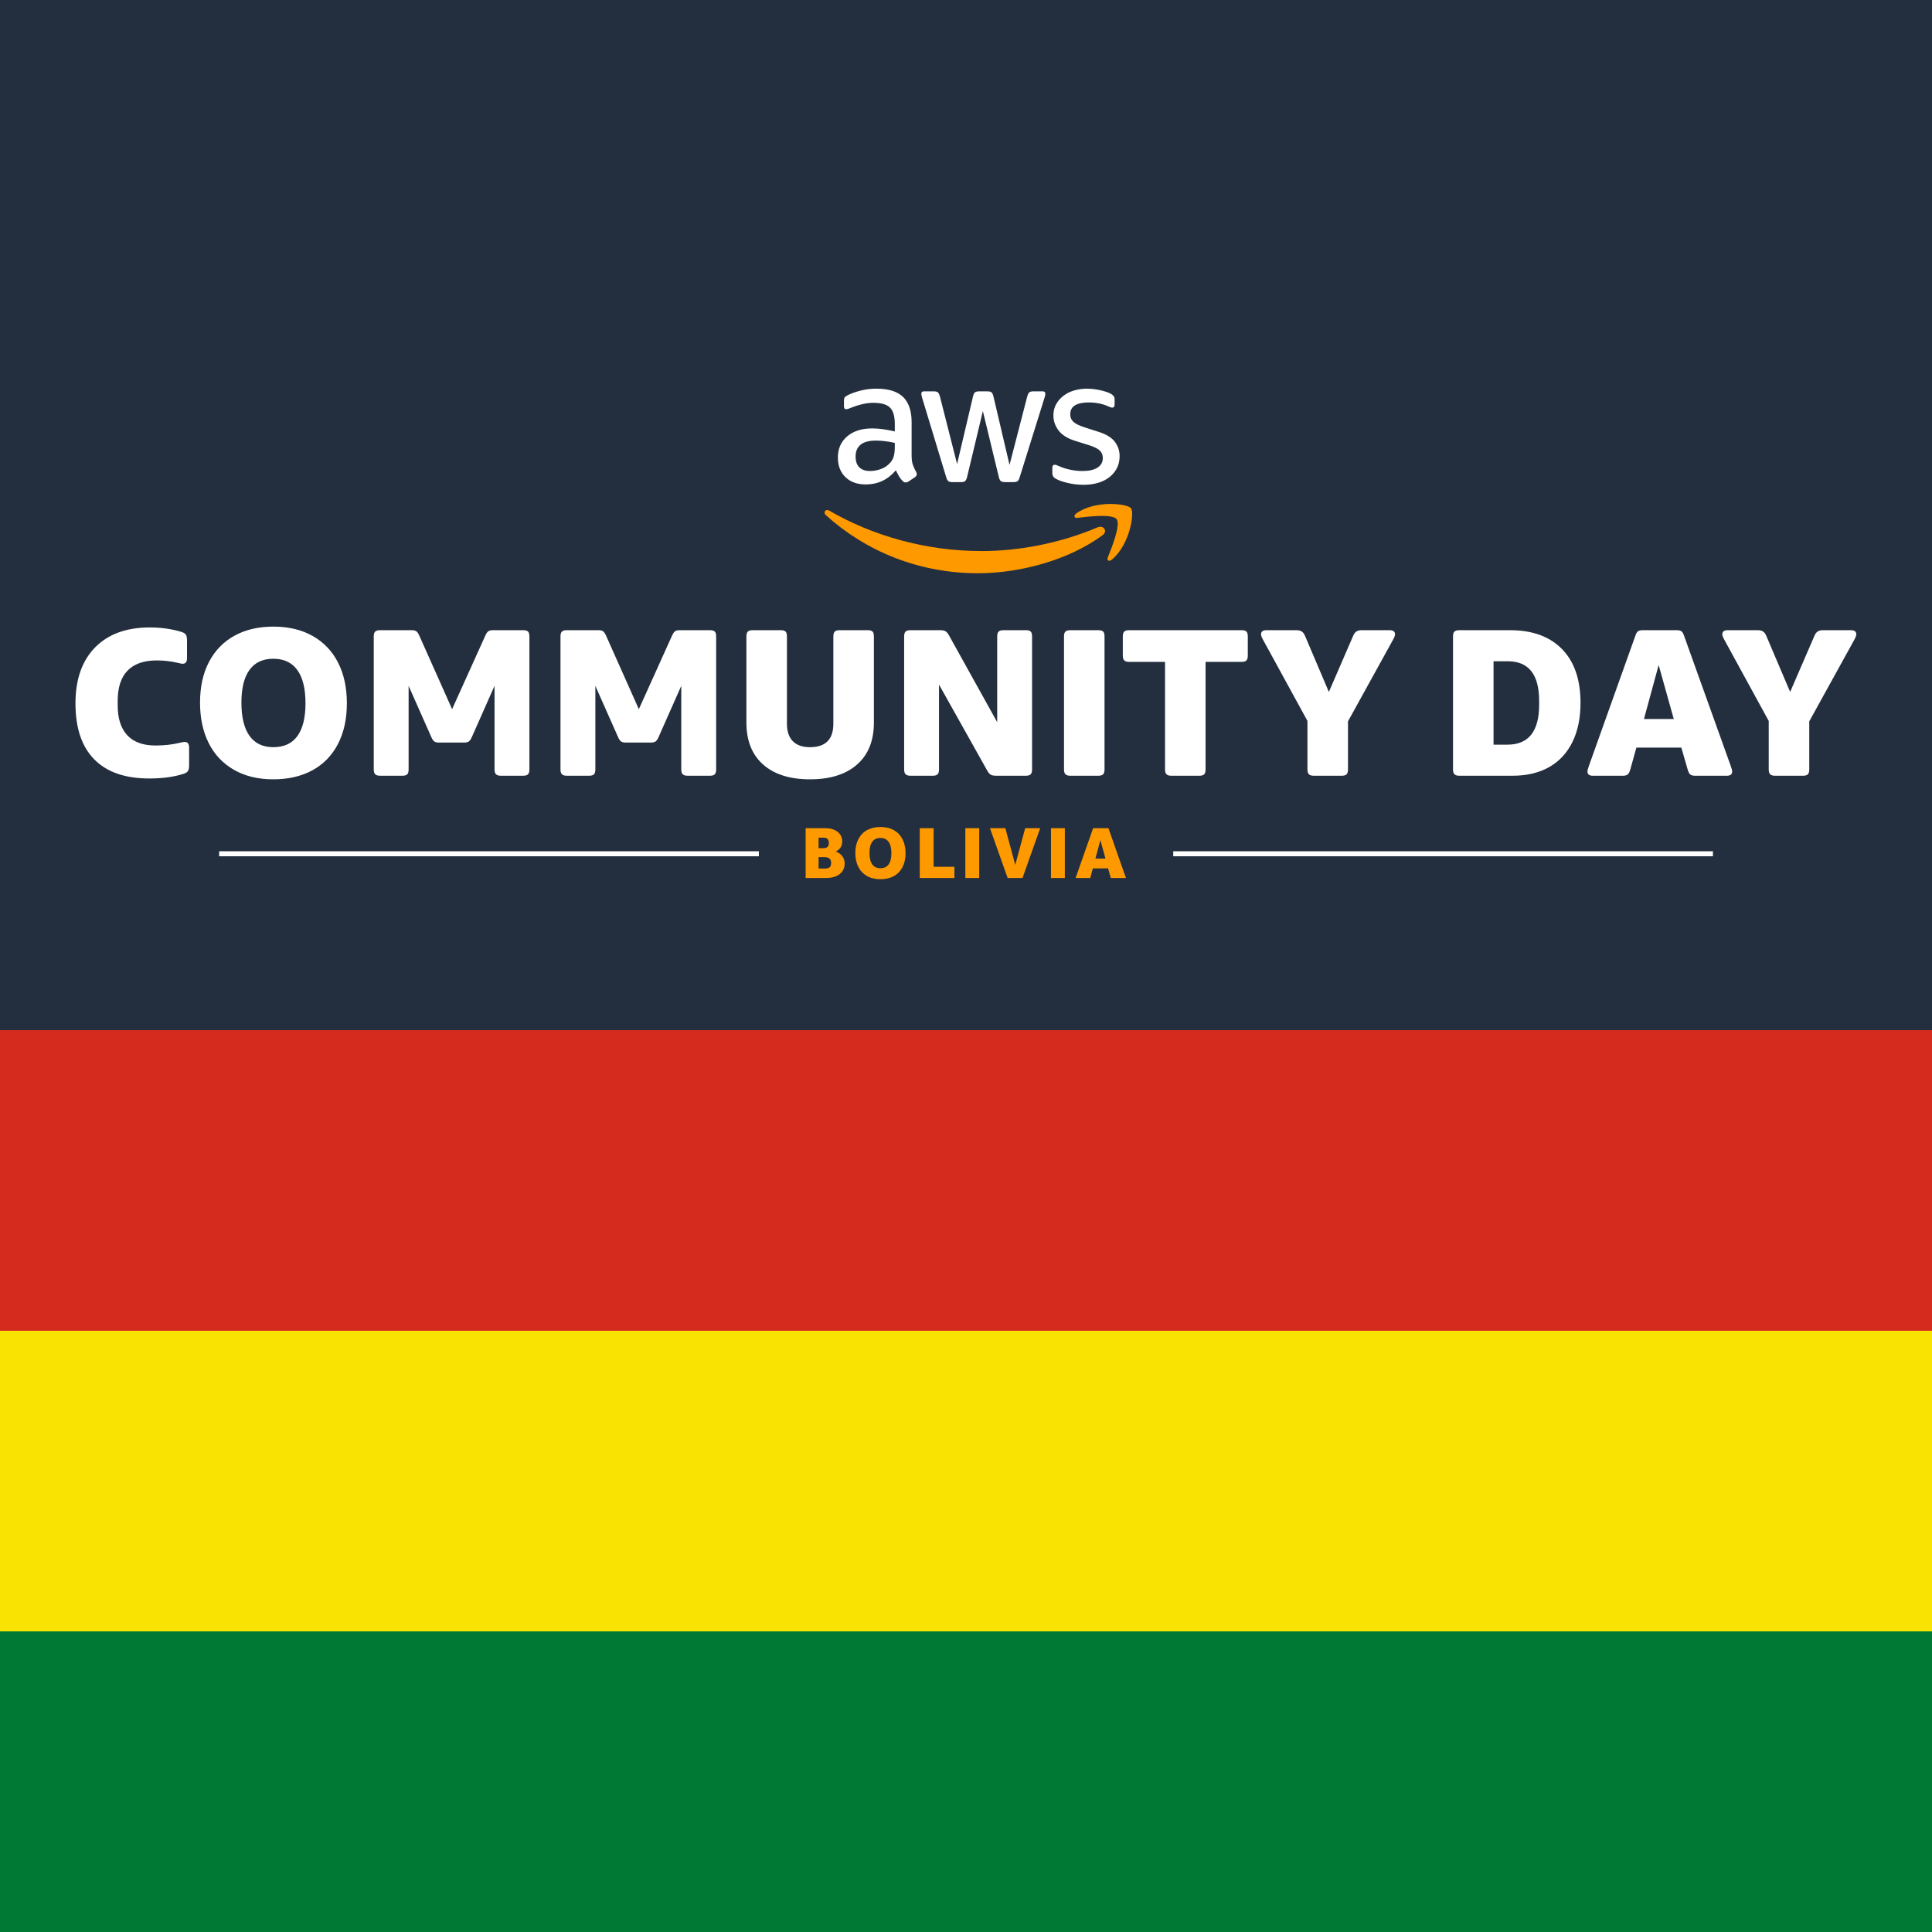 <svg width="512" height="512" viewBox="0 0 512 512" fill="none" xmlns="http://www.w3.org/2000/svg">
<rect width="512" height="512" fill="#232F3E"/>
<path d="M39.541 206.305C33.157 206.305 28.305 204.617 24.984 201.24C21.66 197.864 20 192.926 20 186.432C20 180.05 21.737 175.096 25.205 171.57C28.676 168.044 33.508 166.279 39.707 166.279C42.675 166.279 45.459 166.669 48.058 167.449C48.651 167.636 49.05 167.887 49.255 168.201C49.458 168.517 49.562 169.028 49.562 169.732V174.409C49.562 175.41 49.172 175.91 48.39 175.91C48.206 175.91 47.742 175.818 46.999 175.634C45.182 175.223 43.362 175.02 41.545 175.02C38.13 175.02 35.551 175.92 33.805 177.721C32.062 179.52 31.19 182.183 31.19 185.707V186.932C31.19 190.385 32.034 193.021 33.722 194.838C35.41 196.655 37.906 197.566 41.211 197.566C43.51 197.566 45.664 197.324 47.668 196.842C48.261 196.695 48.688 196.618 48.948 196.618C49.728 196.618 50.117 197.119 50.117 198.122V202.799C50.117 203.505 50.014 204.015 49.811 204.328C49.608 204.644 49.206 204.896 48.614 205.08C46.091 205.897 43.065 206.305 39.541 206.305ZM72.44 198.011C75.258 198.011 77.384 197.029 78.812 195.062C80.242 193.094 80.957 190.2 80.957 186.376C80.957 182.479 80.233 179.538 78.784 177.552C77.338 175.567 75.224 174.575 72.44 174.575C69.656 174.575 67.548 175.56 66.121 177.525C64.691 179.492 63.978 182.386 63.978 186.21C63.978 190.071 64.691 193.002 66.121 195.004C67.548 197.008 69.656 198.011 72.44 198.011ZM72.44 206.528C68.392 206.528 64.905 205.684 61.974 203.996C59.043 202.306 56.815 199.942 55.293 196.897C53.771 193.855 53.012 190.292 53.012 186.21C53.012 182.015 53.807 178.408 55.403 175.382C56.999 172.359 59.255 170.048 62.168 168.452C65.081 166.856 68.505 166.058 72.44 166.058C76.483 166.058 79.972 166.893 82.906 168.563C85.835 170.232 88.072 172.589 89.612 175.634C91.15 178.676 91.923 182.257 91.923 186.376C91.923 190.571 91.123 194.188 89.529 197.232C87.933 200.276 85.668 202.585 82.737 204.162C79.806 205.74 76.372 206.528 72.44 206.528ZM100.717 205.581C100.124 205.581 99.698 205.451 99.437 205.193C99.176 204.932 99.047 204.506 99.047 203.911V168.673C99.047 168.044 99.176 167.608 99.437 167.366C99.698 167.126 100.124 167.004 100.717 167.004H109.068C109.587 167.004 109.986 167.089 110.265 167.255C110.544 167.421 110.811 167.783 111.072 168.341L119.813 187.935L128.662 168.341C128.922 167.783 129.192 167.421 129.469 167.255C129.748 167.089 130.147 167.004 130.666 167.004H138.627C139.257 167.004 139.693 167.126 139.935 167.366C140.175 167.608 140.297 168.044 140.297 168.673V203.911C140.297 204.506 140.175 204.932 139.935 205.193C139.693 205.451 139.257 205.581 138.627 205.581H132.725C132.133 205.581 131.704 205.451 131.446 205.193C131.185 204.932 131.056 204.506 131.056 203.911V181.757L124.988 195.451C124.73 196.007 124.46 196.369 124.181 196.535C123.904 196.704 123.505 196.787 122.984 196.787H116.36C115.839 196.787 115.44 196.704 115.163 196.535C114.884 196.369 114.614 196.007 114.356 195.451L108.288 181.757V203.911C108.288 204.506 108.166 204.932 107.926 205.193C107.684 205.451 107.248 205.581 106.619 205.581H100.717ZM150.205 205.581C149.612 205.581 149.185 205.451 148.925 205.193C148.666 204.932 148.535 204.506 148.535 203.911V168.673C148.535 168.044 148.666 167.608 148.925 167.366C149.185 167.126 149.612 167.004 150.205 167.004H158.556C159.075 167.004 159.474 167.089 159.753 167.255C160.032 167.421 160.299 167.783 160.56 168.341L169.301 187.935L178.15 168.341C178.41 167.783 178.68 167.421 178.957 167.255C179.236 167.089 179.635 167.004 180.154 167.004H188.115C188.745 167.004 189.183 167.126 189.423 167.366C189.665 167.608 189.785 168.044 189.785 168.673V203.911C189.785 204.506 189.665 204.932 189.423 205.193C189.183 205.451 188.745 205.581 188.115 205.581H182.216C181.621 205.581 181.194 205.451 180.933 205.193C180.673 204.932 180.544 204.506 180.544 203.911V181.757L174.476 195.451C174.217 196.007 173.948 196.369 173.669 196.535C173.392 196.704 172.993 196.787 172.474 196.787H165.848C165.327 196.787 164.93 196.704 164.651 196.535C164.372 196.369 164.102 196.007 163.844 195.451L157.776 181.757V203.911C157.776 204.506 157.656 204.932 157.414 205.193C157.172 205.451 156.736 205.581 156.106 205.581H150.205ZM214.667 206.528C209.323 206.528 205.177 205.218 202.227 202.603C199.277 199.988 197.801 196.266 197.801 191.441V168.673C197.801 168.044 197.93 167.608 198.191 167.366C198.449 167.126 198.876 167.004 199.471 167.004H206.874C207.506 167.004 207.94 167.126 208.184 167.366C208.424 167.608 208.544 168.044 208.544 168.673V191.778C208.544 193.819 209.065 195.366 210.103 196.425C211.141 197.483 212.663 198.011 214.667 198.011C218.788 198.011 220.848 195.933 220.848 191.778V168.673C220.848 168.044 220.977 167.608 221.238 167.366C221.496 167.126 221.923 167.004 222.518 167.004H229.921C230.55 167.004 230.988 167.126 231.231 167.366C231.47 167.608 231.59 168.044 231.59 168.673V191.498C231.59 196.284 230.105 199.988 227.137 202.603C224.169 205.218 220.013 206.528 214.667 206.528ZM241.277 205.581C240.682 205.581 240.255 205.451 239.997 205.193C239.736 204.932 239.607 204.506 239.607 203.911V168.673C239.607 168.044 239.736 167.608 239.997 167.366C240.255 167.126 240.682 167.004 241.277 167.004H249.127C249.757 167.004 250.23 167.098 250.546 167.283C250.859 167.469 251.147 167.783 251.408 168.228L264.268 191.385V168.673C264.268 168.044 264.397 167.608 264.658 167.366C264.916 167.126 265.345 167.004 265.938 167.004H271.839C272.469 167.004 272.905 167.126 273.147 167.366C273.387 167.608 273.509 168.044 273.509 168.673V203.911C273.509 204.506 273.387 204.932 273.147 205.193C272.905 205.451 272.469 205.581 271.839 205.581H263.989C263.357 205.581 262.884 205.491 262.57 205.304C262.254 205.119 261.966 204.803 261.708 204.358L248.848 181.422V203.911C248.848 204.506 248.726 204.932 248.486 205.193C248.244 205.451 247.808 205.581 247.178 205.581H241.277ZM283.638 205.581C283.045 205.581 282.619 205.451 282.358 205.193C282.1 204.932 281.971 204.506 281.971 203.911V168.673C281.971 168.044 282.1 167.608 282.358 167.366C282.619 167.126 283.045 167.004 283.638 167.004H291.043C291.673 167.004 292.109 167.126 292.351 167.366C292.591 167.608 292.713 168.044 292.713 168.673V203.911C292.713 204.506 292.591 204.932 292.351 205.193C292.109 205.451 291.673 205.581 291.043 205.581H283.638ZM310.416 205.581C309.821 205.581 309.394 205.451 309.134 205.193C308.876 204.932 308.746 204.506 308.746 203.911V175.41H299.226C298.633 175.41 298.204 175.281 297.946 175.02C297.686 174.762 297.556 174.333 297.556 173.74V168.673C297.556 168.044 297.686 167.608 297.946 167.366C298.204 167.126 298.633 167.004 299.226 167.004H329.009C329.639 167.004 330.075 167.126 330.317 167.366C330.557 167.608 330.679 168.044 330.679 168.673V173.74C330.679 174.333 330.557 174.762 330.317 175.02C330.075 175.281 329.639 175.41 329.009 175.41H319.489V203.911C319.489 204.506 319.369 204.932 319.127 205.193C318.887 205.451 318.449 205.581 317.819 205.581H310.416ZM348.158 205.581C347.563 205.581 347.136 205.451 346.876 205.193C346.618 204.932 346.486 204.506 346.486 203.911V191.053L334.853 169.787C334.408 169.008 334.184 168.452 334.184 168.118C334.184 167.375 334.666 167.004 335.63 167.004H343.536C344.129 167.004 344.602 167.117 344.955 167.338C345.308 167.562 345.596 167.933 345.82 168.452L352.164 183.371L358.622 168.452C358.845 167.933 359.131 167.562 359.484 167.338C359.837 167.117 360.31 167.004 360.905 167.004H368.253C369.217 167.004 369.701 167.375 369.701 168.118C369.701 168.452 369.477 169.008 369.032 169.787L357.231 191.164V203.911C357.231 204.506 357.109 204.932 356.869 205.193C356.627 205.451 356.191 205.581 355.561 205.581H348.158ZM395.805 197.343H399.482C405.084 197.343 407.886 193.816 407.886 186.766V185.765C407.886 178.749 405.12 175.242 399.592 175.242H395.805V197.343ZM386.733 205.581C386.138 205.581 385.711 205.451 385.453 205.193C385.192 204.932 385.063 204.506 385.063 203.911V168.673C385.063 168.044 385.192 167.608 385.453 167.366C385.711 167.126 386.138 167.004 386.733 167.004H400.148C406.084 167.004 410.688 168.673 413.953 172.015C417.219 175.355 418.852 180.106 418.852 186.266C418.852 190.311 418.13 193.789 416.682 196.701C415.233 199.617 413.165 201.824 410.476 203.327C407.784 204.831 404.565 205.581 400.817 205.581H386.733ZM443.568 190.551L439.56 176.245L435.665 190.551H443.568ZM422.136 205.581C421.172 205.581 420.69 205.212 420.69 204.469C420.69 204.171 420.838 203.616 421.135 202.797L433.437 168.341C433.621 167.82 433.845 167.469 434.106 167.283C434.364 167.098 434.793 167.004 435.386 167.004H444.292C444.885 167.004 445.312 167.098 445.572 167.283C445.833 167.469 446.054 167.82 446.241 168.341L458.6 202.797C458.896 203.616 459.045 204.171 459.045 204.469C459.045 205.212 458.561 205.581 457.597 205.581H449.246C448.653 205.581 448.218 205.47 447.939 205.248C447.659 205.025 447.429 204.58 447.242 203.911L445.572 198.122H433.66L432.046 203.911C431.859 204.58 431.629 205.025 431.35 205.248C431.073 205.47 430.635 205.581 430.042 205.581H422.136ZM470.402 205.581C469.807 205.581 469.38 205.451 469.119 205.193C468.861 204.932 468.729 204.506 468.729 203.911V191.053L457.097 169.787C456.652 169.008 456.428 168.452 456.428 168.118C456.428 167.375 456.91 167.004 457.874 167.004H465.78C466.372 167.004 466.845 167.117 467.198 167.338C467.551 167.562 467.839 167.933 468.063 168.452L474.408 183.371L480.865 168.452C481.089 167.933 481.375 167.562 481.728 167.338C482.08 167.117 482.553 167.004 483.148 167.004H490.496C491.46 167.004 491.944 167.375 491.944 168.118C491.944 168.452 491.721 169.008 491.276 169.787L479.474 191.164V203.911C479.474 204.506 479.352 204.932 479.112 205.193C478.87 205.451 478.434 205.581 477.805 205.581H470.402ZM287.178 128.475C285.755 128.475 284.362 128.318 283.004 128.002C281.643 127.686 280.598 127.322 279.872 126.911C279.429 126.658 279.152 126.406 279.042 126.153C278.931 125.899 278.876 125.645 278.876 125.392V124.017C278.876 123.447 279.081 123.164 279.494 123.164C279.651 123.164 279.817 123.194 279.992 123.258C280.165 123.323 280.395 123.415 280.679 123.542C281.597 123.952 282.591 124.271 283.668 124.49C284.743 124.714 285.818 124.824 286.895 124.824C288.601 124.824 289.92 124.522 290.854 123.922C291.788 123.323 292.254 122.467 292.254 121.36C292.254 120.601 292.01 119.97 291.519 119.462C291.027 118.957 290.119 118.482 288.79 118.039L284.853 116.805C282.861 116.173 281.415 115.258 280.513 114.054C279.611 112.852 279.162 111.54 279.162 110.117C279.162 108.978 279.406 107.975 279.897 107.105C280.386 106.236 281.034 105.491 281.842 104.875C282.646 104.259 283.59 103.791 284.664 103.475C285.739 103.159 286.876 103 288.08 103C288.68 103 289.288 103.042 289.907 103.12C290.522 103.198 291.108 103.302 291.662 103.429C292.213 103.556 292.727 103.696 293.202 103.856C293.677 104.015 294.055 104.172 294.341 104.328C294.72 104.55 294.99 104.774 295.149 104.993C295.305 105.214 295.384 105.516 295.384 105.894V107.174C295.384 107.744 295.179 108.03 294.768 108.03C294.547 108.03 294.198 107.919 293.726 107.698C292.176 107.001 290.435 106.653 288.507 106.653C286.957 106.653 285.755 106.907 284.902 107.412C284.046 107.919 283.62 108.726 283.62 109.831C283.62 110.592 283.889 111.231 284.427 111.752C284.964 112.276 285.96 112.774 287.416 113.249L291.258 114.481C293.218 115.115 294.618 115.984 295.455 117.091C296.293 118.198 296.712 119.462 296.712 120.885C296.712 122.057 296.477 123.108 296.002 124.04C295.527 124.974 294.87 125.772 294.032 126.436C293.195 127.101 292.19 127.608 291.02 127.954C289.851 128.302 288.569 128.475 287.178 128.475ZM252.358 127.765C251.883 127.765 251.535 127.677 251.314 127.504C251.092 127.329 250.903 126.974 250.746 126.436L244.388 105.468C244.229 104.93 244.15 104.566 244.15 104.377C244.15 103.934 244.372 103.713 244.814 103.713H247.471C247.976 103.713 248.332 103.8 248.539 103.973C248.744 104.149 248.927 104.504 249.083 105.041L253.638 122.972L257.861 105.041C257.988 104.504 258.161 104.149 258.382 103.973C258.604 103.8 258.968 103.713 259.473 103.713H261.655C262.162 103.713 262.524 103.8 262.746 103.973C262.967 104.149 263.142 104.504 263.269 105.041L267.538 123.21L272.234 105.041C272.393 104.504 272.575 104.149 272.78 103.973C272.985 103.8 273.341 103.713 273.848 103.713H276.362C276.805 103.713 277.026 103.934 277.026 104.377C277.026 104.504 277.01 104.647 276.98 104.804C276.948 104.963 276.883 105.184 276.788 105.468L270.241 126.436C270.084 126.974 269.895 127.329 269.674 127.504C269.452 127.677 269.104 127.765 268.629 127.765H266.304C265.799 127.765 265.435 127.67 265.213 127.481C264.992 127.29 264.819 126.928 264.692 126.388L260.469 108.932L256.295 126.388C256.168 126.928 255.995 127.29 255.774 127.481C255.552 127.67 255.188 127.765 254.683 127.765H252.358ZM230.583 124.824C231.468 124.824 232.402 124.658 233.382 124.324C234.362 123.994 235.216 123.415 235.945 122.594C236.387 122.089 236.694 121.51 236.869 120.862C237.042 120.214 237.13 119.432 237.13 118.514V117.375C236.339 117.186 235.509 117.036 234.639 116.925C233.77 116.815 232.923 116.759 232.102 116.759C230.299 116.759 228.954 117.124 228.069 117.85C227.183 118.577 226.74 119.621 226.74 120.98C226.74 122.246 227.072 123.203 227.737 123.851C228.401 124.499 229.349 124.824 230.583 124.824ZM241.588 120.696C241.588 121.708 241.692 122.516 241.897 123.115C242.102 123.717 242.395 124.365 242.776 125.059C242.9 125.281 242.965 125.488 242.965 125.678C242.965 125.961 242.79 126.231 242.444 126.482L240.735 127.622C240.481 127.781 240.243 127.859 240.024 127.859C239.738 127.859 239.471 127.732 239.217 127.481C238.837 127.101 238.514 126.681 238.244 126.222C237.976 125.765 237.7 125.235 237.414 124.633C235.294 127.133 232.637 128.38 229.446 128.38C227.167 128.38 225.366 127.732 224.037 126.436C222.709 125.14 222.045 123.401 222.045 121.217C222.045 118.909 222.866 117.052 224.51 115.643C226.154 114.236 228.369 113.533 231.152 113.533C232.07 113.533 233.025 113.604 234.023 113.745C235.017 113.888 236.053 114.086 237.13 114.34V112.347C237.13 110.29 236.703 108.844 235.85 108.007C234.994 107.167 233.523 106.75 231.438 106.75C230.488 106.75 229.515 106.868 228.518 107.105C227.524 107.343 226.551 107.649 225.601 108.03C225.158 108.219 224.842 108.337 224.653 108.385C224.464 108.434 224.321 108.457 224.226 108.457C223.846 108.457 223.657 108.173 223.657 107.603V106.275C223.657 105.832 223.719 105.516 223.846 105.325C223.973 105.136 224.226 104.946 224.605 104.757C225.555 104.282 226.694 103.872 228.023 103.524C229.349 103.175 230.758 103 232.243 103C235.469 103 237.833 103.736 239.335 105.207C240.838 106.679 241.588 108.899 241.588 111.872V120.696Z" fill="white"/>
<path fill-rule="evenodd" clip-rule="evenodd" d="M292.199 141.827C283.273 148.414 270.335 151.917 259.191 151.917C243.576 151.917 229.512 146.144 218.871 136.534C218.036 135.78 218.781 134.749 219.787 135.335C231.267 142.016 245.464 146.038 260.13 146.038C270.022 146.038 280.896 143.986 290.902 139.742C292.411 139.101 293.675 140.736 292.199 141.827Z" fill="#FF9900"/>
<path fill-rule="evenodd" clip-rule="evenodd" d="M295.914 137.585C294.77 136.125 288.368 136.893 285.49 137.236C284.618 137.343 284.484 136.581 285.268 136.028C290.379 132.439 298.748 133.477 299.722 134.679C300.702 135.89 299.466 144.282 294.676 148.288C293.94 148.904 293.241 148.576 293.566 147.762C294.643 145.071 297.056 139.047 295.914 137.585Z" fill="#FF9900"/>
<path d="M213.505 219.481H218.722C220.081 219.481 221.166 219.805 221.978 220.452C222.791 221.087 223.197 221.938 223.197 223.004C223.197 223.601 223.051 224.127 222.759 224.584C222.467 225.041 222.042 225.403 221.483 225.67C222.258 225.949 222.842 226.368 223.235 226.926C223.641 227.472 223.844 228.132 223.844 228.906C223.844 229.681 223.635 230.354 223.216 230.925C222.81 231.496 222.232 231.934 221.483 232.239C220.747 232.531 219.89 232.677 218.913 232.677H213.505V219.481ZM216.933 227.155V230.163H218.703C219.237 230.163 219.63 230.049 219.884 229.82C220.138 229.579 220.265 229.205 220.265 228.697C220.265 227.669 219.687 227.155 218.532 227.155H216.933ZM216.933 221.995V224.775H218.227C219.179 224.775 219.655 224.324 219.655 223.423C219.655 222.953 219.541 222.598 219.313 222.357C219.097 222.115 218.773 221.995 218.342 221.995H216.933Z" fill="#FF9900"/>
<path d="M233.319 233C231.935 233 230.742 232.715 229.739 232.143C228.737 231.559 227.975 230.747 227.454 229.706C226.934 228.665 226.674 227.447 226.674 226.05C226.674 224.616 226.947 223.385 227.493 222.357C228.038 221.316 228.806 220.522 229.796 219.976C230.799 219.431 231.973 219.158 233.319 219.158C234.703 219.158 235.896 219.443 236.899 220.015C237.901 220.586 238.663 221.392 239.183 222.433C239.717 223.474 239.983 224.699 239.983 226.108C239.983 227.542 239.71 228.78 239.164 229.82C238.619 230.861 237.844 231.655 236.841 232.2C235.839 232.734 234.664 233 233.319 233ZM233.319 230.087C234.284 230.087 235.007 229.751 235.49 229.078C235.985 228.405 236.232 227.415 236.232 226.108C236.232 224.775 235.985 223.772 235.49 223.099C234.995 222.414 234.271 222.071 233.319 222.071C232.367 222.071 231.643 222.407 231.148 223.08C230.666 223.753 230.425 224.743 230.425 226.05C230.425 227.371 230.666 228.373 231.148 229.059C231.643 229.744 232.367 230.087 233.319 230.087Z" fill="#FF9900"/>
<path d="M243.746 232.677V219.481H247.421V229.706H252.924V232.677H243.746Z" fill="#FF9900"/>
<path d="M255.828 232.677V219.481H259.503V232.677H255.828Z" fill="#FF9900"/>
<path d="M267.036 232.677L262.352 219.481H266.427L269.055 229.211L271.682 219.481H275.662L270.978 232.677H267.036Z" fill="#FF9900"/>
<path d="M278.52 232.677V219.481H282.195V232.677H278.52Z" fill="#FF9900"/>
<path d="M294.374 232.677L293.65 230.125H289.614L288.928 232.677H285.044L289.69 219.481H293.745L298.391 232.677H294.374ZM290.299 227.536H292.965L291.613 222.642L290.299 227.536Z" fill="#FF9900"/>
<path d="M310.922 225.593H453.947V226.921H310.922V225.593Z" fill="white"/>
<path d="M58.08 225.592H201.106V226.921H58.08V225.592Z" fill="white"/>
<rect y="273" width="512" height="79.667" fill="#D52B1E"/>
<rect y="352.667" width="512" height="79.667" fill="#F9E303"/>
<rect y="432.333" width="512" height="79.667" fill="#007934"/>
</svg>
